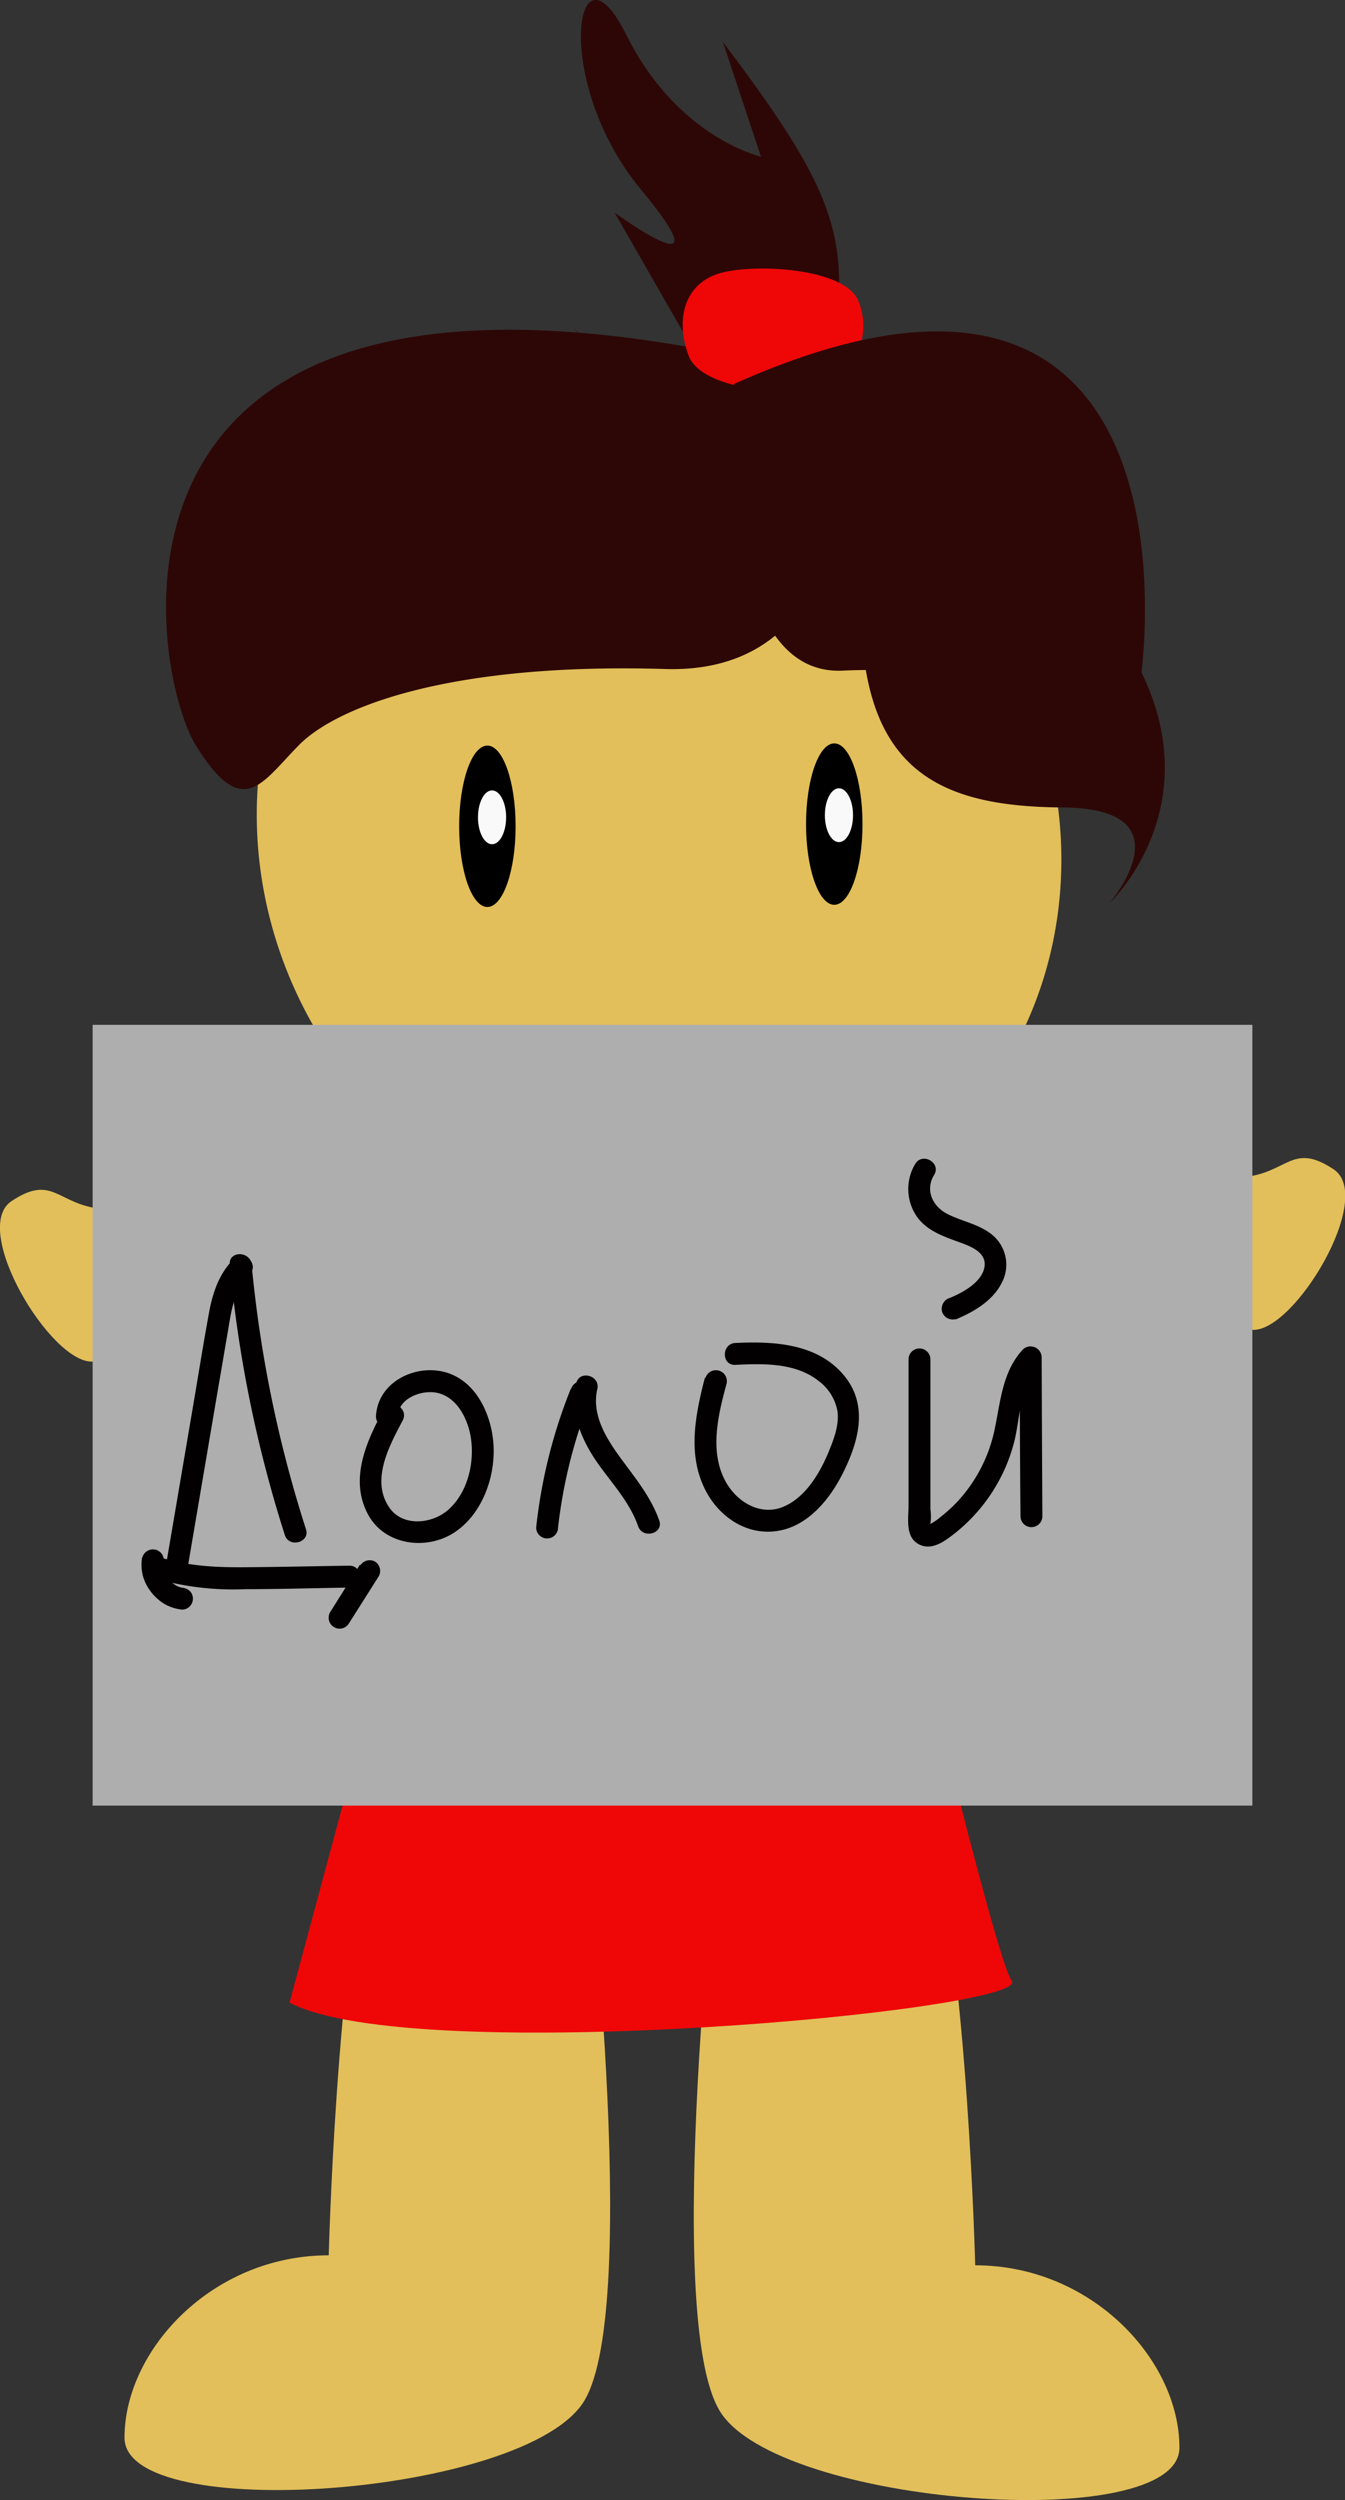 <svg xmlns="http://www.w3.org/2000/svg" viewBox="0 0 184.4 342.63"><rect x="0" y="0" width="184.4" height="342.63" fill="#333333" stroke="none"/><defs><style>.cls-1{fill:#e2bf5a}.cls-2{fill:#ef0707}.cls-3{fill:#2d0706}.cls-4{fill:#f9f9f9}.cls-6{fill:#020000}</style></defs><g id="Слой_2" data-name="Слой 2"><g id="Слой_1-2" data-name="Слой 1"><path class="cls-1" d="M65.43 170.35s-18.11-18.52-26.81-17.43-18.26 13.31-24.52 12.77-6.78-4.89-12.51-1.09 5.38 22.27 11.09 22 19.9-14.39 28.32-14.12 17.34 19 24.7 14.13-.27-16.26-.27-16.26zM119 166s18.11-18.51 26.81-17.43 18.27 13.31 24.52 12.77 6.78-4.89 12.51-1.09-5.37 22.27-11.09 22-19.89-14.39-28.32-14.12-17.35 19-24.71 14.13S119 166 119 166z"/><path class="cls-1" d="M122.7 255.45h-65l13-106h40l12 106z"/><path class="cls-1" d="M98.6 250.45s-7.9 67 .1 80 63 17 63 5-12-25-28-25c0 0-1-40-6-60s-27.2-19-29.1 0zm-18.44-1.37s7.91 67-.09 80-63 17-63 5 12-25 28-25c0 0 1-40 6-60s27.19-19 29.09 0z"/><path class="cls-2" d="M67.7 170.45s22.78 10.26 45.39.13c0 0 22.61 96.87 25.61 100.87s-82 12-99 3z"/><path class="cls-1" d="M96.45 73.86c-3 4-7.86 3.73-10.9-.52s-5-9-7.29-13.51h-.07A51.21 51.21 0 0051 73.59c-21.35 20.71-21 55.93.69 78.67s56.66 24.38 78 3.67S150.77 100 129 77.25a58.64 58.64 0 00-29.34-16.77c.5 4.74-.27 9.43-3.21 13.38z"/><path class="cls-3" d="M115.81 52.39a63.8 63.8 0 010 13.3c-1.22 11.59-6.31 26.48-24.5 26-29.66-.92-45.14 5.18-50.31 10.41s-7.73 10.47-14.18 0-18.9-78.92 88.99-49.71zM136.46 70c40.61 30.4 15.65 53.78 15.65 53.78s11.15-13-6.39-13.12-28.17-5.35-27.65-29.19S136.46 70 136.46 70z"/><path class="cls-3" d="M81.39 52s28.72 17.84 32.19-.54S115.2 27.11 99.1 5.73l5.23 15.74S92.88 18.9 85.85 4.74s-10.18 6.49 2 21.2-3.59 3.19-3.59 3.19L94.9 47.69s-10.5 4.23-16.57-3.13l6.07 7.36z"/><ellipse cx="66.82" cy="113.24" rx="3.87" ry="11.06"/><ellipse class="cls-4" cx="67.46" cy="112.01" rx="1.93" ry="3.69"/><path class="cls-2" d="M112.9 52.83c-4.41 1.68-16.72.63-18.48-4.07s-.76-9.43 3.66-11.11 17.86-1.06 19.62 3.64a8.87 8.87 0 01-4.8 11.54z"/><ellipse cx="114.38" cy="112.94" rx="3.87" ry="11.06"/><ellipse class="cls-4" cx="115.02" cy="111.72" rx="1.93" ry="3.69"/><path class="cls-3" d="M100.66 52.61a104.32 104.32 0 000 13.3c.73 11.59 3.82 26.48 14.83 26 18-.88 27.31 5.23 30.43 10.46s4.68 10.47 8.59 0S166 23.4 100.66 52.61z"/><path fill="#afaeae" d="M12.7 140.45h159v107h-159z"/><path class="cls-6" d="M19.48 213.45a6.28 6.28 0 00.13 2.59 6.38 6.38 0 001 2 6.85 6.85 0 001.89 1.75 6.16 6.16 0 002.45.8 1.44 1.44 0 001.06-.44 1.5 1.5 0 000-2.12 1.77 1.77 0 00-1.06-.44h-.07l.4.06a4.32 4.32 0 01-.71-.17l-.17-.06c-.24-.09.06.05.13.06a2 2 0 01-.33-.16l-.31-.19c-.12-.07-.42-.34 0 0-.18-.16-.37-.31-.54-.49l-.24-.27c-.13-.16.09.1.1.13a1.18 1.18 0 00-.13-.18 4.48 4.48 0 01-.35-.6s-.05-.11-.08-.16c-.12-.25.11.28.05.12a3.4 3.4 0 01-.12-.34 4.67 4.67 0 01-.17-.74l.06.4a4.41 4.41 0 010-1.09l-.06.4v-.07a1.61 1.61 0 00-.15-1.16 1.53 1.53 0 00-.89-.69 1.56 1.56 0 00-1.16.15 1.48 1.48 0 00-.69.9z"/><path class="cls-6" d="M32.05 172.55c-2.15 2.09-3 5-3.48 7.82-.68 3.73-1.28 7.47-1.91 11.21l-3.85 22.62c-.32 1.89 2.57 2.7 2.89.8l3.68-21.65 1.83-10.7c.47-2.79.83-5.91 3-8 1.39-1.35-.73-3.47-2.12-2.13z"/><path class="cls-6" d="M31.5 173.32a174.83 174.83 0 007.55 37.05c.59 1.83 3.49 1 2.9-.79a170.76 170.76 0 01-7.45-36.26c-.18-1.91-3.18-1.93-3 0zm-10.81 42.84a38.91 38.91 0 0013 1.63c4.74 0 9.47-.15 14.21-.22 1.93 0 1.93-3 0-3-4.58.07-9.17.17-13.75.21-4.29.05-8.58-.1-12.67-1.51-1.83-.63-2.62 2.27-.8 2.89z"/><path class="cls-6" d="M49.35 214.43l-4.06 6.47a1.5 1.5 0 102.59 1.51l4.06-6.41a1.51 1.51 0 00-.54-2 1.53 1.53 0 00-2 .53zm3.26-21.28c-2.36 4.36-4.74 9.54-2.17 14.37 2.27 4.26 8 5 11.82 2.52s5.71-7.64 5.39-12.17c-.29-4.08-2.42-8.74-6.74-9.85-4.12-1.05-9.08 1.44-9.36 6-.12 1.92 2.88 1.92 3 0 .14-2.38 3.1-3.49 5.14-3.18 3 .47 4.58 3.81 4.91 6.53.41 3.33-.53 7.16-3.07 9.48-2.2 2-6.28 2.47-8.15-.24-2.59-3.75 0-8.49 1.82-11.92.92-1.7-1.67-3.22-2.59-1.52zm25.64-2.81a71.34 71.34 0 00-4.74 19 1.5 1.5 0 003 0 68.83 68.83 0 014.63-18.18 1.5 1.5 0 00-1-1.84 1.54 1.54 0 00-1.85 1.05z"/><path class="cls-6" d="M79 189.53c-.89 3.8.59 7.52 2.7 10.64 2 2.92 4.59 5.56 5.79 9 .64 1.8 3.54 1 2.89-.8-1.16-3.27-3.34-5.87-5.36-8.64s-3.92-5.94-3.13-9.35c.44-1.88-2.45-2.68-2.89-.8zm17.63-.69c-1.28 5-2.39 10.39 0 15.21 1.88 3.84 5.83 6.52 10.19 5.72 4.06-.73 7-4.4 8.74-7.88 2.11-4.21 3.51-9.14.32-13.18-3.61-4.58-9.68-4.92-15.06-4.66-1.92.09-1.93 3.09 0 3 3.84-.19 8.23-.31 11.41 2.2a6.62 6.62 0 012.58 4.12c.28 1.95-.54 4-1.29 5.81-1.2 2.84-3.16 6.1-6.16 7.33s-6.16-.53-7.75-3.25c-2.43-4.15-1.18-9.27 0-13.62a1.5 1.5 0 00-2.89-.8zm27.93-2.54v20.07c0 1.64-.44 4.06 1.17 5.12s3.28.08 4.58-.9a23.45 23.45 0 008.7-12.84c.92-3.52.72-7.91 3.36-10.73l-2.56-1.02q0 10.89.1 21.79a1.5 1.5 0 003 0q-.06-10.89-.1-21.79a1.52 1.52 0 00-2.57-1.06c-2.79 3-3.05 7-3.84 10.79a20.73 20.73 0 01-5.25 10.18 20.23 20.23 0 01-2.22 2 7.09 7.09 0 01-1.19.84 1.41 1.41 0 01-.52.22c.34.3.45.24.34-.19a6.43 6.43 0 000-1.91V186.3a1.5 1.5 0 00-3 0zm6.44-5.47c2.44-1 5.07-2.52 6.33-5a5.3 5.3 0 00-1.37-6.66c-1.8-1.43-4.09-1.78-6.09-2.81s-3.08-3.25-1.8-5.34c1-1.65-1.59-3.16-2.59-1.51a6.66 6.66 0 00.33 7.37c1.39 1.85 3.62 2.59 5.71 3.36 1.44.52 3.67 1.32 3.47 3.24-.22 2.16-3 3.69-4.79 4.4a1.56 1.56 0 00-1.05 1.85 1.52 1.52 0 001.85 1.05z"/></g></g></svg>
